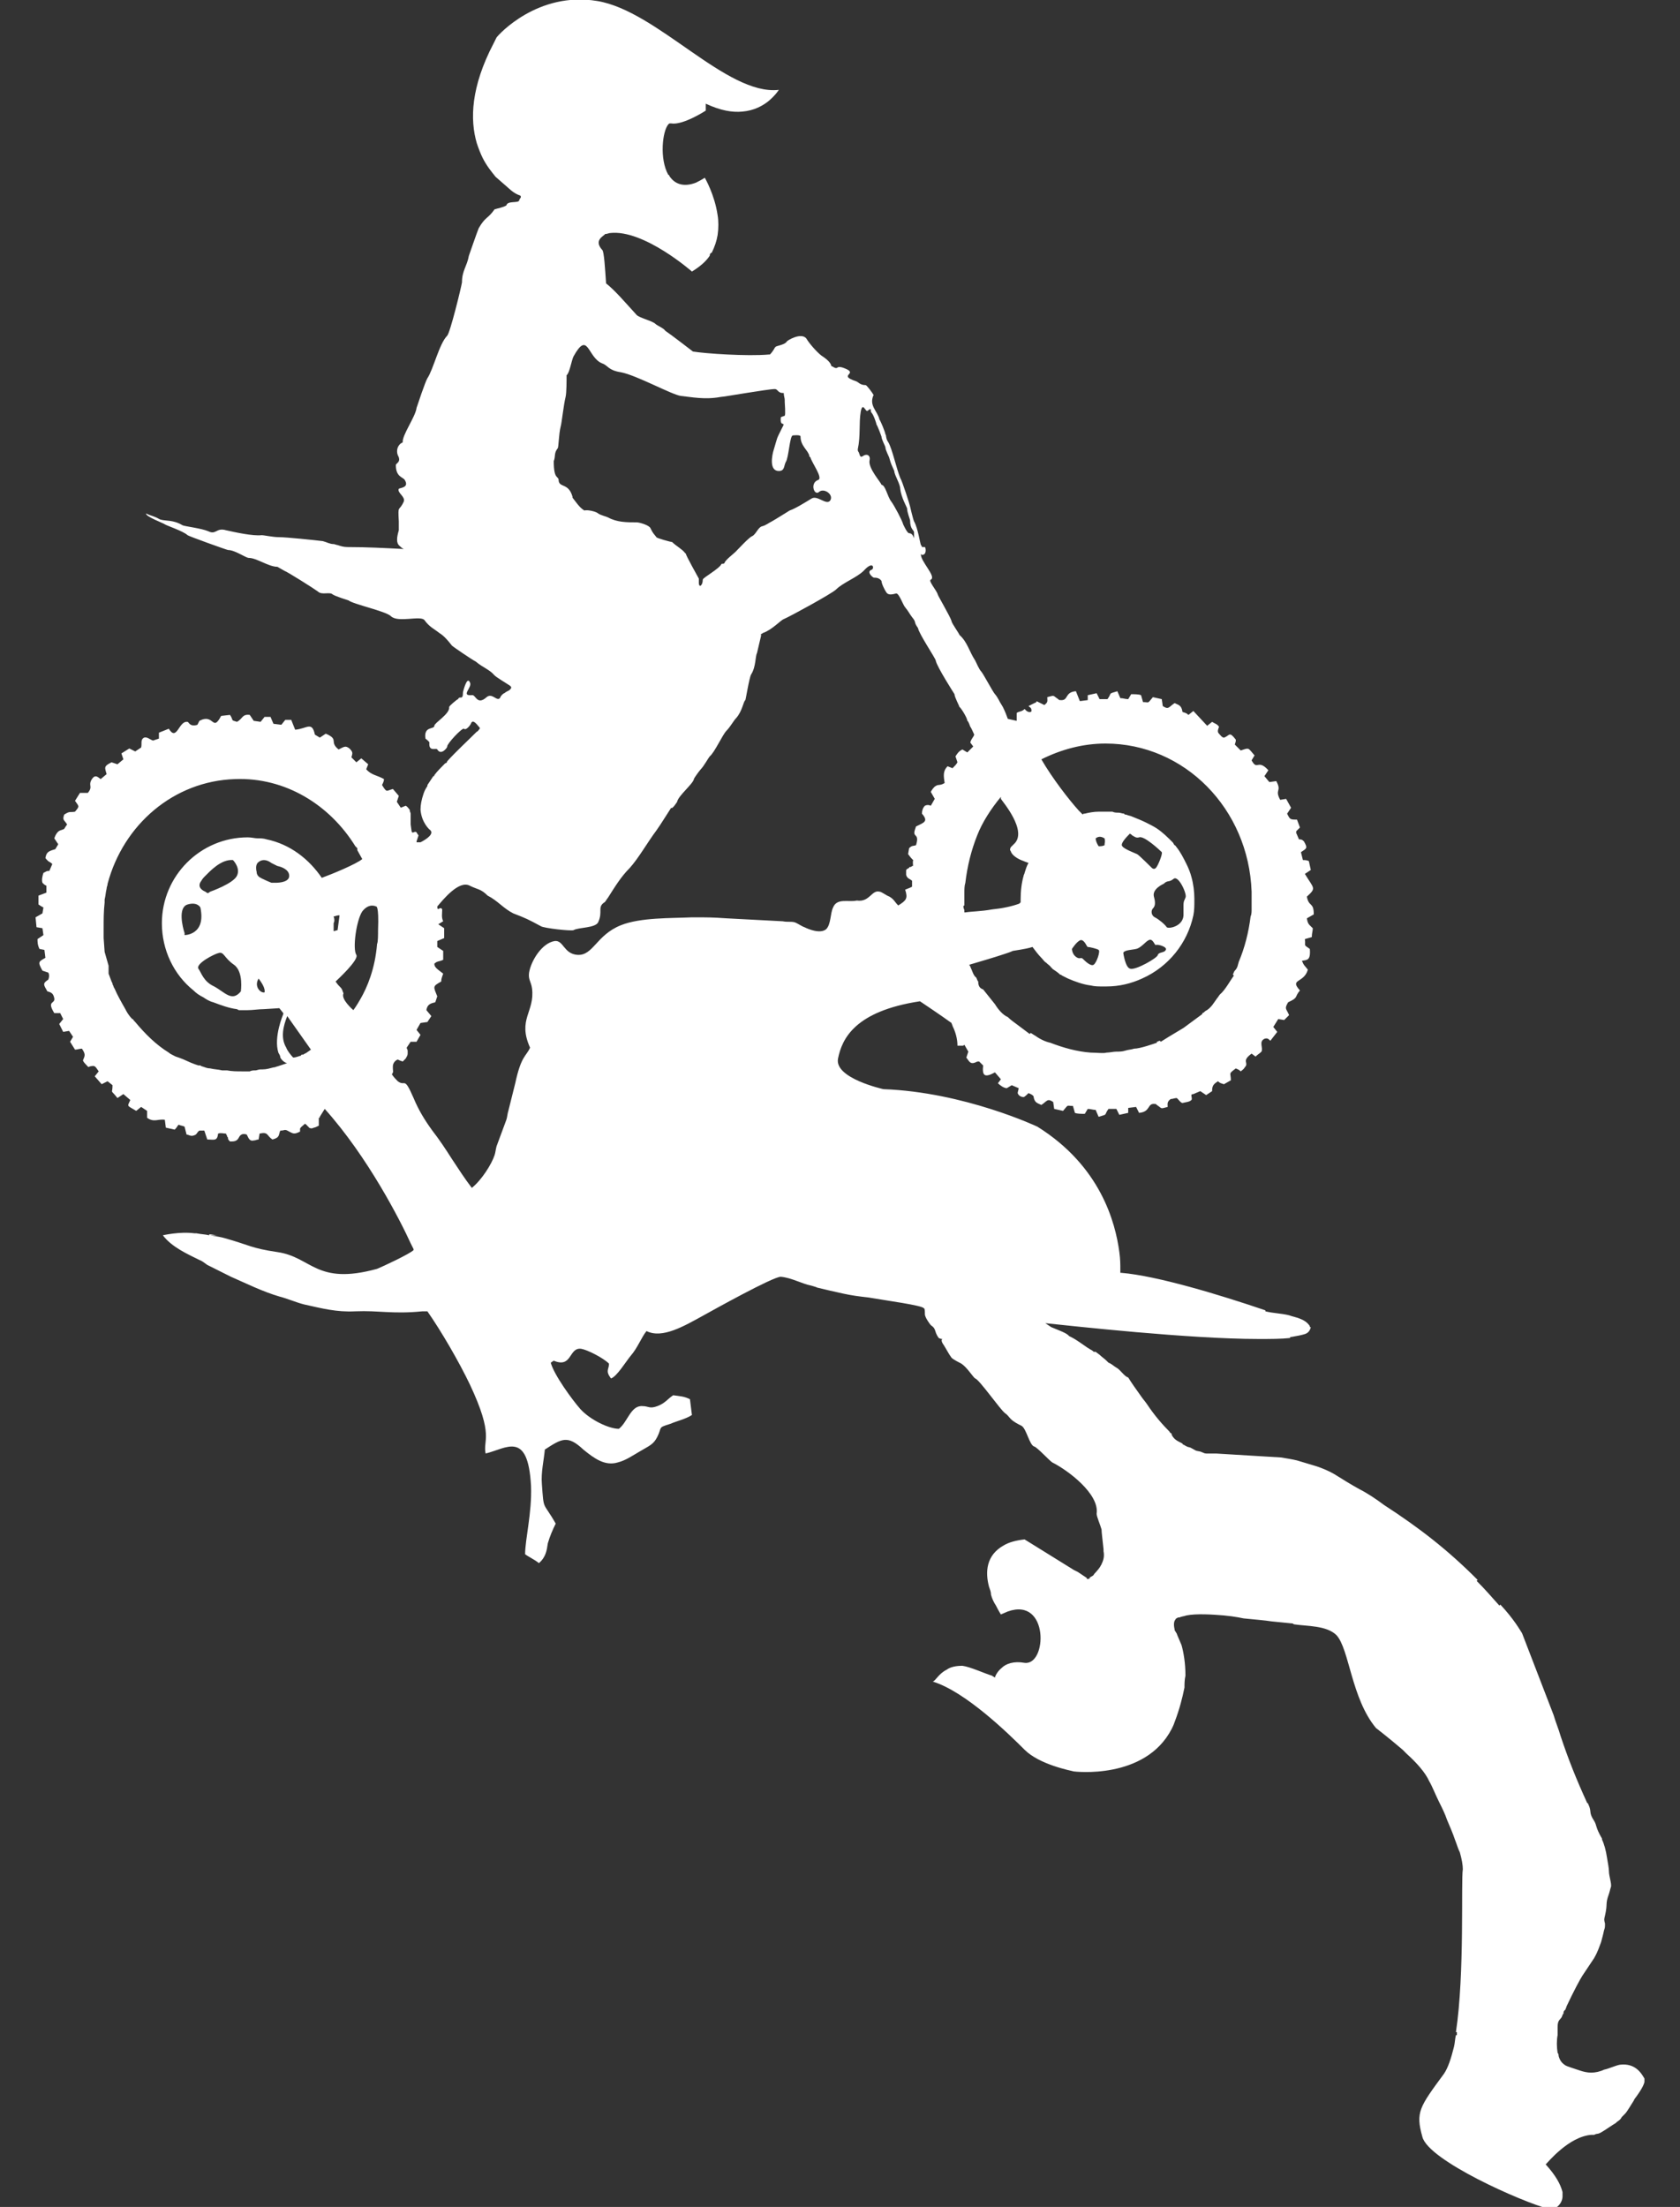 <?xml version="1.0" encoding="utf-8"?>
<!-- Generator: Adobe Illustrator 25.2.1, SVG Export Plug-In . SVG Version: 6.00 Build 0)  -->
<svg version="1.1" id="Vrstva_1" xmlns="http://www.w3.org/2000/svg" xmlns:xlink="http://www.w3.org/1999/xlink" x="0px" y="0px"
	 viewBox="0 0 170.2 223.5" style="enable-background:new 0 0 170.2 223.5;" xml:space="preserve">
<rect x="0" y="0" width="170.2" height="223.5" fill="#333333" stroke="none"/>
<style type="text/css">
	.st0{fill:#FFFFFF;}
</style>
<path class="st0" d="M166.6,210.8L166.6,210.8c0-0.1,0-0.1,0-0.1c0,0,0-0.1,0-0.1s0,0,0-0.1c0,0,0,0,0,0c-0.3-0.5-0.9-1.6-2.5-1.4h0
	c-0.5,0.1-1.1,0.4-1.6,0.5c0,0,0,0,0,0h0c0,0,0,0,0,0c0,0,0,0,0,0c0,0,0,0,0,0c-0.4,0.2-0.9,0.3-1.3,0.3c-0.4,0-0.8-0.1-1.1-0.2
	c0,0,0,0,0,0h0c-0.3-0.1-0.6-0.2-0.9-0.3c0,0,0,0,0,0c-0.3-0.1-0.6-0.2-0.7-0.3c-0.3-0.2-0.5-0.5-0.6-0.9v0c0-0.1,0-0.2-0.1-0.3
	c-0.1-0.6-0.1-1.3,0-1.8c0-0.2,0-0.4,0-0.5c0-0.1,0-0.2,0-0.3c0-0.7,0.2-0.7,0.4-1v0c0,0,0,0,0,0c0.1-0.2,0.1-0.3,0.2-0.4h0
	c0,0,0,0,0,0c0-0.2,0-0.2,0.2-0.4c0-0.1,0.1-0.2,0.1-0.3c0.7-1.5,1.4-2.8,1.6-3.1c0,0,0,0,0,0c0,0,0,0,0,0c0,0,0,0,0,0s0,0,0,0
	c0,0,0,0,0,0c0,0,0,0,0,0l0.8-1.2c0,0,0,0,0,0c0,0,0,0,0,0l0.4-0.6c0.4-0.7,0.5-1.1,0.7-1.6c0,0,0,0,0,0c0.1-0.4,0.2-0.7,0.3-1.2
	c0.1-0.3,0.1-0.3,0.1-0.7c-0.1-0.4-0.1-0.4,0-0.8c0.3-1.3,0-1.1,0.4-2.2c0.1-0.3,0.1-0.4,0.2-0.7c0.1-0.3-0.2-1.1-0.2-1.6
	c0-0.3-0.1-0.8-0.2-1.4c0,0,0,0,0,0s0,0,0,0c-0.1-0.7-0.3-1.4-0.5-1.8h0c0,0,0,0,0,0c0,0,0,0,0-0.1c-0.7-1.2-0.5-1.3-0.8-1.8
	c-0.6-0.9-0.2-0.9-0.6-1.7c0,0,0,0,0,0c0,0,0-0.1-0.1-0.1c-1.1-2.4-1.9-4.4-2.7-6.8c-0.2-0.7-0.5-1.4-0.7-2.1v0l-3.2-8.3
	c0,0,0,0,0,0c0,0,0,0,0,0c-0.2-0.3-0.8-1.4-2.2-2.9c0,0,0,0,0,0l-0.1,0.1c-0.8-0.9-1.5-1.7-2.3-2.5l0.1-0.1c0,0-0.1-0.1-0.1-0.1
	c-2.9-2.9-5.7-5.1-9.4-7.5c-0.8-0.6-1.7-1.2-2.5-1.6c-0.9-0.5-1.7-1-2.5-1.5c-0.5-0.3-1.2-0.6-1.8-0.8l-2-0.6c0,0,0,0,0,0
	c-0.4-0.1-1-0.2-1.6-0.3h0l-6.6-0.4h0l-0.6,0c-0.1,0-0.2,0-0.2,0h0c0,0,0,0-0.1,0c-0.1,0-0.1,0-0.1,0c-0.2,0-0.3-0.1-0.6-0.2
	c-0.6-0.1-0.4-0.1-1-0.4c-0.3-0.1-0.2,0-0.7-0.3c0,0-0.1,0-0.1-0.1c0,0,0,0,0,0c-0.3-0.2-0.8-0.3-1.1-0.9c0,0,0,0,0-0.1
	c-0.1-0.1-0.2-0.1-0.2-0.2c-0.7-0.7-1.5-1.6-2.3-2.8c0,0,0,0,0,0l0,0c-0.2-0.3-0.4-0.5-0.6-0.8l0,0c-0.5-0.7-1-1.4-1.3-1.9
	c-0.4-0.1-0.8-0.8-1.2-1c-0.2-0.1-0.5-0.4-0.8-0.5l0,0l-0.2-0.2c-0.2-0.2-0.5-0.4-0.7-0.6l-0.4-0.3h0l-0.1,0c0,0,0,0-0.1,0l0,0
	l-0.1-0.1l0,0l-0.5-0.3c-0.6-0.4-1.1-0.8-1.7-1.1l-0.2-0.1c-0.2-0.3-1.1-0.6-1.8-0.9l-0.6-0.4c2.9,0.3,14.6,1.6,21.6,1.6
	c1.2,0,2.3,0,3.2-0.1l0-0.1c0,0,0,0,0.1,0c0.6-0.1,1.1-0.2,1.4-0.3c0,0,0,0,0,0c0.3-0.1,0.5-0.3,0.6-0.7c0,0,0,0,0,0c0,0,0,0-0.1,0
	l0-0.1c-0.5-0.8-1.6-0.9-2.1-1.1c-0.8-0.2-1.6-0.2-2.4-0.4l0-0.1c-4.7-1.6-11-3.5-14.6-3.8c0,0-0.1,0-0.1,0l0,0v0c0-0.2,0-0.3,0-0.4
	c0-0.4,0-1-0.1-1.7c-0.4-3-1.9-8.7-8.3-12.7c0,0-7.4-3.5-15.6-3.8c0,0-5-1.1-4.6-3.1c0.4-2,1.7-4.8,8.3-5.8c0,0,2.1,1.4,3.2,2.2
	c0,0.1,0.1,0.2,0.1,0.3c0.3,0.6,0.5,1.3,0.5,2c0,0,0,0,0,0c0,0,0,0,0,0c0,0,0,0,0,0c0,0,0,0,0,0c0,0,0.1,0,0.1,0c0,0,0,0,0.1,0
	c0.1,0,0.1,0,0.2,0c0,0,0,0,0.1,0v0c0.1,0,0.1,0,0.2-0.1l0.4,0.7l-0.2,0.6c0.3,0.4,0.4,0.7,0.9,0.5c0.2-0.1,0.2-0.1,0.4-0.1l0.4,0.4
	c-0.1,1,0.1,1.3,1.2,0.7l0.6,0.7l-0.3,0.4c0.2,0.2,0.6,0.5,0.9,0.5l0.5-0.3l0.7,0.3c0,0.1-0.1,0.4-0.1,0.5c0.1,0.3,0.4,0.4,0.6,0.4
	c0.1,0,0.4-0.3,0.5-0.4c0.2,0.1,0.3,0.1,0.5,0.3c0.1,0.7,0.4,0.7,0.8,0.9c0.6-0.4,0.6-0.7,1.2-0.3l0.1,0.7l0.9,0.2
	c0.6-0.7,0.3-0.5,1-0.5l0.2,0.7c0.2,0.1,0.7,0.1,1,0.1l0.3-0.5c0.3,0,0.5,0.1,0.8,0.1l0.3,0.7c1-0.3,0.5-0.1,1-0.8l0.8,0l0.3,0.6
	l0.9-0.2l0-0.5l0.8-0.1l0.3,0.6c1.2-0.1,0.8-1,1.6-0.9c0.1,0,0.1,0,0.2,0.1c0.6,0.4,0.3,0.4,1.1,0.2c0-0.3-0.1-0.5,0.3-0.8h0
	c0.2,0,0.4-0.1,0.6-0.1c0.1,0,0.4,0.5,0.6,0.5c0.4-0.1,0.7-0.1,0.9-0.3c0.1-0.1,0-0.3,0-0.5c0-0.1,0.2-0.1,0.2-0.1l0.7-0.3l0.6,0.4
	l0.6-0.4c0-0.5,0.1-0.7,0.6-1c0.2,0.2,0.3,0.2,0.6,0.3l0.7-0.4c0-0.8-0.3-0.6,0.5-1.2c0.2,0.1,0.3,0.1,0.5,0.3
	c0.1-0.1,0.3-0.2,0.4-0.4c0.5-0.5-0.4-0.6,0.7-1.4l0.4,0.3c0.2-0.2,0.4-0.3,0.6-0.5c0.2-0.4-0.3-1,0.3-1.3c0.3-0.1,0.4,0,0.6,0.2
	l0.7-0.9l-0.4-0.5l0.5-0.8l0.6,0.1l0.5-0.5c-0.3-0.7-0.5-0.6-0.1-1.3c1.1-0.5,0.6-0.5,1.2-1.2c-1.1-1.2,0.4-0.7,0.8-2.1
	c-0.3-0.4-0.4-0.4-0.6-0.9c0.5-0.1,0.9,0,0.8-1.2c-0.7-0.5-0.4-0.2-0.5-1l0.7-0.2c0-0.4,0.1-0.6,0.1-0.9c-0.4-0.4-0.5-0.4-0.6-1
	l0.7-0.4c0-1.3-0.5-0.7-0.7-1.8c1-0.9,0.7-0.8-0.2-2.3l0.6-0.4l-0.2-0.9c-0.2-0.1-0.4-0.1-0.6-0.1l-0.2-0.8c0.6-0.4,0.7-0.4,0.3-1.1
	c-0.2-0.2-0.3-0.2-0.5-0.2l-0.3-0.7c0,0,0.1-0.1,0-0.1l0.4-0.4l-0.3-0.8c-0.7,0-0.7,0-1-0.6l0.4-0.6l-0.5-0.9l-0.6,0.1
	c-0.6-1.1,0.2-0.8-0.4-1.9l-0.7,0.1l-0.5-0.6l0.4-0.6c-1.1-1.2-1.1,0.1-1.7-1l0.3-0.5c-0.7-0.8-0.5-0.8-1.4-0.5l-0.6-0.6
	c0.1-0.3,0.1-0.3,0.1-0.5c-0.7-0.9-0.6-0.4-1.2-0.2c-0.2,0-0.4-0.3-0.5-0.4c-0.2-0.2-0.1-0.4,0-0.7c-0.2-0.3-0.4-0.3-0.7-0.5
	l-0.5,0.4l-1.4-1.5l-0.5,0.4c-0.2-0.2-0.3-0.2-0.6-0.3c-0.1-0.7-0.4-0.7-0.8-0.9c-0.6,0.4-0.6,0.7-1.2,0.3l-0.1-0.7l-0.9-0.2
	c-0.6,0.7-0.3,0.5-1,0.5l-0.2-0.7c-0.2-0.1-0.7-0.1-1-0.1l-0.3,0.5c-0.3,0-0.5-0.1-0.8-0.1l-0.3-0.7c-1,0.3-0.5,0.1-1,0.8l-0.8,0
	l-0.3-0.6l-0.9,0.2l0,0.5l-0.8,0.1L109,70c-1.2,0.1-0.7,1-1.6,0.9c-0.1,0-0.1,0-0.2-0.1c-0.6-0.4-0.3-0.4-1.1-0.2
	c0,0.4,0.1,0.5-0.3,0.8l-0.8-0.4c0,0,0,0,0,0c0,0,0.1,0.1-0.2,0.2c-0.4,0.2-0.6,0.3-0.6,0.3c0,0,0.1,0.1,0.1,0.1
	c0.2,0.1,0.2,0.3,0.2,0.4v0c0,0.1-0.2,0.2-0.5,0l-0.2-0.2c-0.3,0.3-0.5,0.2-0.8,0.4l0,0.8l-0.9-0.2c-0.1-0.3-0.3-0.8-0.5-1.2
	l-0.3-0.5c-0.2-0.4-0.4-0.7-0.5-0.8c-0.2-0.2-1.2-2.1-1.4-2.3c-0.2-0.2-0.5-0.9-0.6-1.1c-0.6-0.9-0.8-1.9-1.6-2.6
	c0-0.1-0.8-1.2-0.8-1.4c-0.1-0.4-1.4-2.6-1.4-2.7c-0.1-0.4-1-1.4-0.7-1.5c0.6-0.3-1.1-1.9-1-2.6c0,0,0.1,0.1,0.1,0.1
	c0.5,0,0.4-0.7,0.3-0.8c-0.2,0-0.3,0-0.3,0c0,0,0-0.1-0.1-0.2c-0.1-0.2-0.3-1.7-0.7-2.4c-0.1-0.2-0.4-1.5-0.4-1.5
	c0-0.1-0.8-2.6-1-2.9c-0.4-1-0.8-2.9-1.2-3.6c-0.3-0.4-0.2-0.8-0.3-0.8c0-0.2-0.5-1.4-0.6-1.5c-0.2-0.9-1.1-1.4-0.6-2.5
	c-0.1-0.2-0.7-1-0.8-1c-0.6,0-0.7-0.3-1-0.4c-1.8-0.6,0.1-0.7-0.9-1.2c-1.3-0.6-0.7,0.2-1.5-0.3c0,0-0.1,0-0.1-0.1
	c-0.1-0.4-0.7-0.8-1-1c-0.5-0.4-1.2-1.2-1.5-1.7c-0.5-0.7-2,0.2-2,0.3c-0.2,0.3-0.9,0.4-1.1,0.5c0,0-0.1,0.1-0.1,0.1
	c-0.1,0.2-0.3,0.5-0.5,0.7c0,0-0.1,0-0.1,0c-2.2,0.2-6.5-0.1-7.7-0.3c0,0-2.2-1.7-2.8-2.1c-0.2-0.3-0.8-0.5-1-0.7
	c-0.3-0.3-1.6-0.6-1.9-0.9c-1.1-1.2-2.2-2.5-3.1-3.2c-0.1-1.4-0.2-3.3-0.4-3.4c-0.9-1,0.2-1.4,0.3-1.6c0.2,0,0.4-0.1,0.5-0.1
	c3.4-0.4,8.3,3.9,8.3,3.9c0.8-0.5,1.4-1,1.8-1.6c0-0.2,0.1-0.3,0.2-0.3c0.3-0.6,0.5-1.2,0.6-1.8v0c0.1-0.7,0.1-1.4,0-2
	c-0.3-2.1-1.3-3.8-1.3-3.8c-0.3,0.2-0.7,0.4-0.9,0.5c-1.3,0.5-2.2,0.1-2.7-0.7c0,0,0,0,0,0c0,0,0-0.1-0.1-0.1c0,0,0,0,0,0
	c-0.9-1.6-0.6-4.4,0-5.1c0.1-0.1,0.1-0.1,0.2-0.1c0,0,0.1,0,0.1,0c1.2,0.2,3.5-1.3,3.5-1.3l0-0.4v0l0-0.3c1.5,0.7,2.7,0.9,3.7,0.8
	c1.2-0.1,2.1-0.6,2.7-1.1c0.7-0.6,1-1.1,1-1.1c-5.3,0.6-12.3-8-18.4-9c0,0,0,0,0,0c-6-1-10,3.4-10.2,3.7c0,0,0,0,0,0
	c-0.1,0.2-0.2,0.4-0.3,0.6c-2.3,4.4-2.4,7.7-1.7,10.1c0.2,0.6,0.4,1.1,0.6,1.5c0.4,0.8,0.9,1.4,1.3,1.9l1.6,1.4
	c0.5,0.4,0.9,0.5,0.9,0.5c0.2,0.2-0.1,0.3-0.1,0.5c-0.1,0.3-1.2,0-1.3,0.5c-0.3,0.2-0.9,0.3-1.2,0.4c-0.7,1-0.9,0.7-1.6,1.9
	c-0.1,0.2-1,2.8-1,2.8c-0.2,1.1-0.7,1.5-0.7,2.7c-0.1,0.6-1.2,5.1-1.5,5.4c-0.8,0.8-1.4,3.4-2,4.3c-0.2,0.3-1,2.7-1.1,3
	c-0.1,0.9-1.5,2.8-1.4,3.5c-0.5,0.2-0.7,0.8-0.5,1.3c0.4,0.7-0.2,0.8-0.2,1c0,1.2,0.7,1.2,0.9,1.5c0.5,0.8-0.5,0.8-0.6,0.9
	c-0.2,0.4,0.7,0.8,0.5,1.3c-0.5,1.1-0.6,0.2-0.5,2c0,0.1,0,0.8,0,0.9c-0.2,0.7-0.3,1.3,0.1,1.6c0.1,0.1,0.2,0.2,0.4,0.3
	c-1.9-0.1-3.8-0.2-5.7-0.2c-0.4,0-0.7-0.1-1-0.2c-0.1,0-0.3-0.1-0.4-0.1c-0.4,0-0.7-0.2-1.1-0.3h0c-0.8-0.1-3.7-0.4-4.4-0.4
	c-0.7,0-1.5-0.2-1.8-0.2c-0.9,0.1-2.7-0.3-3.6-0.5c-1-0.3-1,0.5-1.8,0.1c-0.7-0.3-2.4-0.5-2.6-0.6c-1-0.6-1.7-0.4-2.3-0.6
	c-0.7-0.4-0.8-0.3-1.4-0.6c-0.1,0.3,1.8,1,1.9,1.1c0.1,0.1,1.9,0.7,2.3,1.1c0.1,0.1,4,1.5,4.1,1.5c0.7,0,1.8,0.8,2.1,0.8
	c0.8,0,2,0.9,2.9,0.9c0,0,0.7,0.4,0.7,0.4c0.3,0.1,3,1.8,3.4,2.1c0.4,0.4,1.2,0,1.5,0.3c0.3,0.2,1.6,0.6,1.6,0.6
	c0.5,0.4,3.8,1.1,4.3,1.6c0.7,0.7,3-0.1,3.4,0.4c0.5,0.7,1,0.9,1.5,1.3c0.5,0.3,0.9,0.8,1.3,1.3c0.1,0.1,2,1.4,2.4,1.6
	c0.7,0.6,1.4,0.8,1.9,1.4c0.2,0.2,1.2,0.8,1.5,1c0.3,0.2,0.2,0.3,0,0.5c-0.2,0.1-0.4,0.2-0.5,0.3c-0.1,0-0.4,0.3-0.4,0.4
	c-0.3,0.6-0.8-0.5-1.4,0c-1,0.9-1.1-0.3-1.5-0.2c-1.2,0.1,0.1-0.8-0.2-1.3c-0.3-0.7-0.7,1-0.7,1c0,0.9-0.3,0.3-0.5,0.7
	c-0.2,0.1-0.9,0.7-0.9,0.8c0.1,0.7-1.5,1.6-1.5,1.9c0,0.4-1.1,0-0.9,1.3c0,0,0.4,0.3,0.4,0.4c-0.1,1,0.7,0.5,0.8,0.7
	c0.4,0.7,1.1-0.3,1-0.3c0-0.3,1.5-1.9,1.7-1.8c0.2,0.2,0.6-0.3,0.7-0.5c0.2-0.6,0.7,0.2,0.9,0.4c0,0,0,0.1,0,0.1
	c-0.1,0.1-0.2,0.3-0.3,0.3c-1,1-2.1,2-3,3c0,0.1-0.1,0.2-0.2,0.2c-0.4,0.4-0.8,0.8-1.1,1.2c0,0.1,0,0.1-0.1,0.1
	c-0.2,0.3-0.4,0.6-0.6,0.9c0,0,0,0,0,0.1c-0.2,0.3-0.3,0.5-0.4,0.8c-0.2,0.6-0.3,1.1-0.3,1.6c0.1,1.3,0.9,2,0.9,2
	c0.6,0.4-0.3,1-0.9,1.3c0,0,0,0,0,0c0,0-0.1,0-0.1,0c0,0-0.1,0-0.1,0c0,0-0.1,0-0.1,0c0,0,0,0,0,0c0,0,0,0-0.1,0c0,0,0,0,0,0
	c0,0,0,0,0-0.1l0.2-0.6c-0.1-0.1-0.2-0.3-0.2-0.3c-0.2-0.2-0.4,0.2-0.5-0.1l-0.1-0.7v-0.8c0-0.1,0-0.2,0-0.3c0-0.1-0.1-0.2-0.1-0.4
	c-0.1-0.1-0.2-0.3-0.4-0.4l-0.5,0.2l-0.4-0.6l0.2-0.6l-0.6-0.7c-0.7,0.2-0.6,0.4-1.1-0.4c0.1-0.2,0.2-0.4,0.2-0.6
	c-0.7-0.4-1.3-0.4-1.8-1l0.2-0.5l-0.7-0.6l-0.5,0.4l-0.5-0.5c0.1-0.4,0.2-0.5-0.2-0.9c-0.4-0.3-0.5-0.2-1.1,0.1
	c-1-0.8,0.1-1-1.3-1.6l-0.6,0.4l-0.5-0.3c-0.3-1.4-0.8-0.6-2-0.5l-0.4-1l-0.6,0l-0.4,0.5l-0.8-0.1l-0.3-0.7l-0.6,0l-0.4,0.5
	l-0.7-0.1l-0.4-0.6c-0.8-0.1-0.7,0.4-1.3,0.7c-0.7-0.2-0.3-0.1-0.7-0.7l-0.9,0.1c-0.9,1.7-0.7-0.3-2.2,0.5L20,73.4
	c-0.3,0.1-0.6,0.1-0.8-0.1c-0.2-0.2-0.1-0.2-0.3-0.2c-0.8,0-1,2-1.8,0.7l-1,0.4l0,0.6L15.5,75c-0.3-0.1-0.6-0.4-0.9-0.3
	c-0.4,0.2-0.2,0.6-0.3,1l-0.6,0.4l-0.6-0.3l-0.8,0.5l0.2,0.6l-0.6,0.5l-0.6-0.2c-0.8,0.4-0.7,0.5-0.5,1.2l-0.6,0.5
	c-0.3-0.2-0.6-0.6-1,0.2c-0.2,0.5,0.2,0.6-0.3,1.2c-0.3,0-0.5,0-0.8,0l-0.5,0.8c0.4,0.6,0.5,0.5,0,1.1c-0.5,0.1-0.5-0.1-1.1,0.3
	c-0.2,0.6,0,0.5,0.3,1c-0.4,0.5-0.1,0.4-0.7,0.6c-0.3,0.1-0.5,0.5-0.6,0.8l0.4,0.6l-0.3,0.5c-0.7,0.2-0.9,0.3-1,0.9
	C5,87.4,5,87.2,5.3,87.5L5,88.2c-0.3,0-0.2,0-0.6,0.2c-0.1,0.3-0.2,0.7-0.1,1c0.2,0.2,0.2,0.2,0.4,0.3c0,0.3,0,0.4,0,0.7l-0.8,0.3
	l0,0.9c0.3,0.2,0.3,0.2,0.5,0.3l-0.1,0.6l-0.7,0.4l0.1,1L4.3,94l0.1,0.7l-0.6,0.4c0,0.3,0,0.6,0.2,1l0.5,0.1L4.6,97
	c-0.7,0.4-0.8,0.4-0.3,1.3l0.6,0.2C5,98.7,5,98.9,4.9,99.2c-0.6,0.4-0.5,0.5-0.1,1.2c0.4,0.1,0.6,0.2,0.7,0.7c0.1,0.6-0.8,0.2,0,1.5
	l0.6,0l0.3,0.6L6,103.7l0.4,0.8l0.6-0.1l0.4,0.6l-0.3,0.5l0.5,0.8c0.2,0,0.5-0.1,0.7-0.1c0.4,0.6,0.3,0.7,0.1,1.2
	c0.1,0.2,0.2,0.3,0.3,0.4c0.3,0.3,0.2,0.3,0.4,0.2c0.5-0.1,0.5-0.1,0.9,0.5l-0.4,0.5l0.7,0.8l0.6-0.3l0.5,0.4c0,1-0.3,0.3,0.5,1.3
	l0.6-0.4l0.7,0.6c-0.3,0.7-0.4,0.5,0.6,1.1l0.5-0.4l0.6,0.4l0,0.7c0.7,0.5,1.1,0.1,1.8,0.2l0.1,0.8l0.9,0.2c0.3-0.3,0.2-0.3,0.4-0.5
	c0.2,0.1,0.4,0.1,0.6,0.2l0.2,0.8c0.2,0,0.4,0.2,0.7,0.1c0.4-0.1,0.3-0.3,0.6-0.5l0.5,0l0.3,0.9c0.7,0,1,0.2,1.1-0.6
	c0.3-0.1,0.5,0,0.8,0c0,0.1,0.1,0.2,0.1,0.2c0,0.1,0,0.1,0.1,0.2c0,0,0,0,0,0.1c0,0.1,0.1,0.2,0.2,0.3c0.4,0,0.7,0,0.9-0.4
	c0.2-0.4,0.5-0.4,0.8-0.3c0.2,0.4,0.3,0.7,0.7,0.6c0.2,0,0.3-0.1,0.5-0.1l0.1-0.6h0c0.9-0.2,0.7,0.2,1.3,0.6
	c0.8-0.2,0.6-0.5,0.8-0.9c0.5,0,0.4-0.2,0.9,0.1c0.4,0.2,0.5,0.3,1.1,0c0-0.1,0-0.1,0-0.2c0,0,0-0.1,0-0.1c0.1-0.2,0.3-0.3,0.5-0.5
	c0.1,0.1,0.2,0.1,0.2,0.2c0,0,0.1,0,0.1,0.1c0,0,0.1,0,0.1,0.1c0,0,0,0,0,0c0.2,0.1,0.3,0.1,0.5,0c0.1,0,0.3-0.1,0.5-0.2l0-0.6
	l0-0.2c0.1,0,0.1,0,0.1-0.1l0.5-0.8c4.4,4.9,7.7,11.4,8.7,13.6c0,0,0,0,0,0c0.1,0.2,0.2,0.4,0.3,0.6c0,0,0,0,0,0.1c0,0,0,0,0,0
	c-0.4,0.4-3.2,1.7-3.7,1.9c-6.2,1.7-6.6-1.2-10.1-1.7c-2.7-0.4-2.8-0.7-5.3-1.4c-0.3-0.1-0.9-0.2-1.5-0.3h0.8
	c-0.3,0-0.6-0.1-0.9-0.1v0.1c-0.4-0.1-0.8-0.1-1.3-0.2c-0.1,0-0.2,0-0.2,0c-1.5-0.2-3.2,0.2-3.2,0.2c0.9,1.2,2.5,1.9,3.7,2.5
	c0.3,0.1,0.5,0.3,0.8,0.5l2.4,1.2c1.6,0.7,3.2,1.5,4.9,2c0.8,0.2,1.7,0.6,2.5,0.8c1.8,0.4,3.3,0.8,5.2,0.7c2.4-0.1,3.8,0.3,6.8,0
	c0.1,0,0.1,0,0.2,0l0.3,0c1.4,2,3.2,5.1,4.3,7.4c2.5,5.3,1.3,5.6,1.6,7c2.1-0.5,4.3-2.4,4.6,3.3c0.1,2.7-0.6,5.4-0.6,6.9
	c0.4,0.3,0.9,0.5,1.4,0.9c0.7-0.6,0.8-1.3,0.9-2c0.2-0.7,0.5-1.4,0.8-2c-1.3-2.3-1.2-1.2-1.4-4c-0.1-1.2,0.2-2.4,0.3-3.5
	c1.7-1.1,2.3-1.5,3.9,0c1.1,0.9,2.2,1.7,3.5,1.3c0.8-0.2,1.5-0.7,2.2-1.1c1-0.6,1.4-0.7,1.8-1.5c0.5-1,0-0.9,1.3-1.3
	c0.7-0.3,1.6-0.5,2.2-0.9l-0.2-1.6c-0.6-0.3-1-0.3-1.7-0.4c-0.6,0.4-0.8,0.8-1.6,1.1c-0.8,0.3-0.9,0-1.5,0c-1.2-0.1-1.5,1.6-2.4,2.3
	c-1,0-2.9-0.9-3.9-2c-0.8-0.9-2.7-3.5-3-4.7l0.3-0.2c1.9,0.8,1.5-1.4,2.8-1.2c0.6,0.1,2.2,0.9,2.8,1.5c0,0.6-0.4,0.7,0.2,1.5
	c0.6-0.2,1.5-1.7,2-2.3c0.7-0.8,1.1-1.9,1.6-2.5c1.6,0.8,3.8-0.5,5.8-1.6c0.9-0.5,7-3.9,7.8-3.9c1.1,0.1,2.1,0.7,3.1,0.9
	c0.3,0.1,0.4,0.1,0.6,0.2c0.8,0.2,1.7,0.4,2.6,0.6c0.9,0.2,1.7,0.3,2.6,0.4c1.7,0.3,5.5,0.8,5.6,1.1c0.1,0,0.1,0.3,0.1,0.6
	c0,0.3,0.5,1,0.6,1.1c0.6,0.4,0.3,0.6,0.8,1.3c0.2,0.1,0.3,0.1,0.4,0.1c-0.1,0-0.2,0.2,0.1,0.6c0.2,0.3,0.5,0.9,0.8,1.3
	c0.2,0.2,0.8,0.5,1,0.6c0.6,0.4,1.2,1.4,1.4,1.5c0.4,0.1,2.5,3.1,3,3.5c0.3,0.2,0.4,0.4,0.6,0.6c0.3,0.3,0.7,0.5,1.1,0.7
	c0.5,0.3,0.8,2,1.3,2.1c0.3,0.1,1.5,1.4,1.8,1.6c1.6,0.8,4.8,3.2,4.5,5.2c0,0.3,0.4,1.2,0.5,1.6c0,0.3,0.1,1,0.2,2
	c0,0.1,0,0.1,0,0.2c0,0,0,0,0,0c0.1,0.5,0,0.9-0.2,1.3c0,0.1-0.1,0.1-0.1,0.2c-0.3,0.5-0.7,0.8-0.7,0.9c0,0,0,0,0,0
	c-0.2,0.2-0.4,0.2-0.4,0.3c0,0.1-0.1,0.1-0.2,0.1c0,0-0.1,0-0.1,0l0-0.1l-0.9-0.6v0l-0.4-0.2h0l-5-3.1c0,0,0,0,0,0c0,0,0,0,0,0
	c-0.9,0.1-1.6,0.3-2.1,0.6v0c-1.8,1-1.9,2.7-1.5,4.2c0,0,0,0,0,0c0.1,0.3,0.2,0.5,0.2,0.8c0.1,0.4,0.3,0.8,0.5,1.1c0,0,0,0,0,0
	c0.3,0.6,0.5,0.9,0.5,0.9c0.2-0.1,0.5-0.2,0.7-0.3h0c4.2-1.5,4,5.5,1.7,5.2c-1.1-0.2-1.9,0.1-2.3,0.5c-0.5,0.4-0.7,0.9-0.7,1
	c0,0,0,0,0,0c-0.1-0.1-0.2-0.1-0.3-0.2c0,0,0,0,0,0c-0.7-0.2-2.2-0.9-3-1c0,0,0,0,0,0c-0.6,0-1.2,0.1-1.6,0.4
	c-0.8,0.4-1.1,1.1-1.4,1.2c0,0,0,0,0,0c3.3,1,7.7,5.3,9.3,6.9c1.5,1.5,4.6,2.1,5,2.2c0,0,0,0,0,0s7.2,0.9,9.9-4.3c0,0,0,0,0,0
	c0.1-0.2,0.2-0.4,0.3-0.7c0.5-1.3,0.8-2.5,1-3.5v0c0-0.3,0-0.8,0.1-1.2v0c0-1.3-0.2-2.4-0.4-3.1c-0.2-0.5-0.4-0.9-0.5-1.2v0
	c-0.1-0.1-0.1-0.2-0.2-0.3h0c0,0,0,0,0-0.1c0,0,0,0,0,0c-0.1-0.4-0.1-0.8,0.1-1c0,0,0-0.1,0.1-0.1c0,0,0,0,0,0c0,0,0,0,0,0
	c0.1-0.1,0.2-0.1,0.3-0.1c0,0,0,0,0,0c0.2-0.1,0.4-0.1,0.7-0.2c1-0.2,2.6-0.1,3.8,0c1.1,0.1,2,0.3,2,0.3c0,0,0,0,0,0
	c1,0.1,2.2,0.2,2.8,0.3l2,0.2c0.2,0,0.1,0,0.3,0.1c1.3,0.2,3.3,0.1,4.3,1.1c1.3,1.4,1.5,6.4,4,9.4c0,0,1.3,1,2.7,2.2
	c0.1,0.1,0.3,0.3,0.4,0.4c1,0.9,1.9,1.9,2.3,2.8c0.3,0.5,0.6,1.3,1,2.1c0.3,0.6,0.6,1.2,0.8,1.8c0.3,0.7,0.6,1.4,0.8,2
	c0.2,0.5,0.3,0.9,0.5,1.3c0.2,0.7,0.3,1.3,0.3,1.7c-0.2,1.2,0.2,10.6-0.7,16.5l0.1,0l-0.1,0l0.1,0c0,0,0,0.1,0,0.1
	c0,0.1,0,0.1,0,0.2l-0.1,0c-0.1,0.4-0.1,0.8-0.2,1.2c0,0,0,0,0,0c-0.3,1.2-0.6,2.1-1,2.7c-2.5,3.4-2.9,3.9-2.2,6.4
	c0.6,2.4,10.1,6.6,12.8,7.3c0,0,0,0,0.1,0l0,0l0.2,0.1l0,0c0,0,1-0.3,1.1-1.3l0-0.1l0,0l0,0l0-0.2l0-0.2c0,0,0,0,0,0
	c-0.2-0.8-0.7-1.7-1.7-2.8c0,0-0.1,0-0.1,0.1c0,0,0,0,0,0c0.3-0.3,2.4-2.9,4.7-3.1c0.1,0,0.2,0,0.3,0h0c0.4-0.2,0.3,0,0.8-0.3
	c0.5-0.3,0.9-0.6,1.4-0.9c0,0,0.1-0.1,0.1-0.1c0.3-0.2,0.4-0.3,0.5-0.5c0,0,0.1-0.1,0.1-0.1l0,0l0.2-0.2c0.2-0.2,0.3-0.4,0.5-0.7
	l0.5-0.8l-0.1,0.1C166.5,211.4,166.6,210.9,166.6,210.8L166.6,210.8z M30.9,106.7C30.9,106.8,30.9,106.8,30.9,106.7
	c-0.1,0-0.1,0.1-0.2,0.1c0,0,0,0-0.1,0c0,0-0.1,0-0.1,0.1c-0.3,0.1-0.6,0.2-0.8,0.2c-0.2-0.2-0.6-0.7-0.7-1c-0.6-1-0.3-2.2,0.1-3.2
	l2.4,3.4C31.2,106.5,31.1,106.6,30.9,106.7z M26.6,89C26.6,89,26.6,89,26.6,89c-0.1,0-0.1-0.1-0.2-0.1c0,0,0,0,0,0
	c-0.2-0.1-0.4-0.3-0.4-0.6c-0.2-0.8,0.2-1,0.2-1s0.5-0.5,1.3,0.1c0.2,0.1,0.4,0.2,0.6,0.3c0.5,0.1,1.2,0.4,1.2,1
	c0,0.6-0.9,0.7-1.4,0.7l0,0l0,0c-0.2,0-0.4,0-0.4,0S27,89.2,26.6,89z M26.8,100.5c-0.4,0.1-1.1-0.6-0.6-1.4
	C26.5,99.5,26.9,100.1,26.8,100.5z M32.6,88.9L32.6,88.9c-1.3-1.9-3.2-3.4-5.6-3.9c-0.3-0.1-0.6-0.1-0.9-0.1c-0.3,0-0.6-0.1-1-0.1
	c-4.8,0-8.7,3.9-8.7,8.7c0,2.7,1.2,5.2,3.2,6.8c0.3,0.3,0.6,0.5,1,0.7c0.3,0.2,0.6,0.4,1,0.5c0.8,0.3,1.6,0.6,2.4,0.7c0,0,0,0,0,0
	l0,0l0.2,0.1c0.3,0,0.6,0,0.9,0c0.5,0,1.1-0.1,1.6-0.1l0,0l0,0l1.6-0.1l0.4,0.5l0,0.1c0,0-1,2.3-0.5,3.9c0.1,0.2,0.2,0.3,0.2,0.5
	c0,0,0,0,0,0c0.1,0.2,0.3,0.4,0.5,0.5l0.2,0.1c0,0-0.1,0-0.1,0c-0.3,0.1-0.6,0.2-0.9,0.3c-0.1,0-0.2,0.1-0.4,0.1
	c-0.4,0.1-0.7,0.2-1.1,0.2l0,0l-0.2,0c-0.2,0-0.4,0.1-0.5,0.1c-0.2,0-0.4,0-0.6,0.1c-0.1,0-0.3,0-0.4,0c-0.1,0-0.2,0-0.3,0
	c-0.6,0-1.1,0-1.6-0.1c-0.1,0-0.2,0-0.2,0l-0.1,0l-0.2,0c-0.4-0.1-0.8-0.1-1.2-0.2c-0.3,0-0.5-0.1-0.8-0.2c-0.1,0-0.2-0.1-0.2-0.1
	l-0.2,0l-0.3-0.1c-0.6-0.2-1.1-0.5-1.7-0.7l-0.3-0.1l-0.2-0.1c0,0,0,0,0,0c-0.2-0.1-0.4-0.2-0.5-0.3c0,0,0,0,0,0
	c-1.3-0.8-2.4-1.9-3.4-3.1c0,0-0.1-0.1-0.1-0.1c-0.1-0.1-0.1-0.2-0.2-0.2c-0.4-0.4-0.6-0.8-0.7-1c-0.4-0.7-0.8-1.4-1.1-2.1
	c0,0,0,0,0,0c-0.1-0.1-0.1-0.3-0.2-0.4l0-0.1l-0.1-0.2l-0.3-0.8l0,0l0,0l0-0.1L11,97.8c0,0,0,0,0,0l-0.4-1.4L10.5,95
	c0-0.3,0-0.5,0-0.8c0,0,0,0,0-0.1c0,0,0,0,0-0.1c0-0.9,0-1.7,0.1-2.6c0,0,0,0,0,0l0-0.2l0-0.1c0.1-0.4,0.1-0.7,0.2-1.1
	c0-0.2,0.1-0.3,0.1-0.5c1.6-6,6.7-10.4,12.9-10.6c5.1-0.2,9.6,2.6,12.2,6.8l0.2,0.2l0,0.1l0,0.1l0.5,0.9
	C36.1,87.5,33.7,88.5,32.6,88.9z M20.3,91.9c0.6,2.8-1.6,2.8-1.6,2.8c0,0,0,0,0,0c0,0,0-0.1,0-0.2c-0.2-0.6-0.7-2.6,0.3-2.9
	C20,91.3,20.3,91.9,20.3,91.9z M20.4,89.2c0,0,0.1-0.2,0.3-0.4c0,0,0,0,0,0c0.6-0.6,1.7-1.8,2.9-1.7c0,0,0.8,0.8,0.4,1.6
	c-0.4,0.8-2.7,1.6-2.7,1.6c-0.3,0.2-0.2,0.2-0.5,0C20.3,90.1,20,89.7,20.4,89.2z M22.2,96.5c0.5-0.1,0.5,0.5,1.5,1.2
	c1,0.7,0.7,2.7,0.7,2.7c-0.9,1.1-1.6,0.1-2.7-0.5c-1.1-0.5-1.3-1.4-1.6-1.8C19.8,97.6,21.7,96.6,22.2,96.5z M33.8,92.8
	c0.2,0,0.3-0.1,0.5-0.1c0.1,0,0.1,0,0.1,0c0,0,0,0,0,0l-0.2,1.5c-0.1,0-0.3,0.1-0.4,0.1c0-0.3,0-0.5,0-0.8
	C33.9,93.3,33.9,93.1,33.8,92.8z M38.2,95.6c-0.2,2.5-1,4.4-1.7,5.6l0,0c0,0,0,0,0,0c-0.4,0.7-0.7,1.1-0.7,1.1s-1.3-1.1-1-1.7
	c-0.1-0.2-0.1-0.4-0.3-0.6c-0.2-0.2-0.3-0.3-0.5-0.6c0,0,0,0,0,0s0,0,0,0c0.1-0.1,2.4-2.2,2.1-2.7c-0.4-0.6,0-3.5,0.6-4.4
	c0.7-0.9,1.4-0.5,1.4-0.5s0.3-0.2,0.2,2.4v0C38.3,94.7,38.3,95.4,38.2,95.6z M104.6,95.9C104.7,95.9,104.7,95.9,104.6,95.9
	c0.3,0.4,0.6,0.8,0.9,1.1c0.2,0.2,0.3,0.4,0.5,0.5c0,0,0.1,0.1,0.1,0.1c0.1,0.1,0.3,0.2,0.4,0.4c0,0,0.1,0,0.1,0.1
	c0.3,0.2,0.6,0.4,0.8,0.6c0.1,0,0.2,0.1,0.2,0.1c0.2,0.1,0.4,0.2,0.6,0.3c0.7,0.3,1.5,0.6,2.3,0.7c0.4,0.1,0.8,0.1,1.2,0.1
	c0.1,0,0.2,0,0.3,0h0.1c1.3,0,2.5-0.3,3.6-0.8c0,0,0,0,0,0c0,0,0,0,0,0c2.7-1.2,4.6-3.6,5.2-6.4c0,0,0,0,0,0c0.1-0.5,0.1-1,0.1-1.5
	v-0.1c0,0,0-0.1,0-0.1c0-0.7-0.1-1.5-0.3-2.2c-0.1-0.4-0.3-0.9-0.5-1.3c-0.3-0.6-0.6-1.2-1-1.7c-0.1-0.1-0.1-0.2-0.2-0.2
	c-0.1-0.1-0.1-0.2-0.2-0.3c0,0,0,0,0,0l0,0c-0.5-0.5-1-1-1.6-1.4c-0.3-0.2-0.7-0.4-1.1-0.6c-0.4-0.2-0.9-0.4-1.4-0.6
	c-0.2-0.1-0.4-0.1-0.6-0.2c-0.1,0-0.2,0-0.2-0.1c-0.2,0-0.4-0.1-0.6-0.1c-0.2,0-0.4,0-0.6-0.1c-0.2,0-0.5,0-0.7,0
	c-0.1,0-0.2,0-0.4,0c-0.1,0-0.2,0-0.3,0c-0.5,0-1,0.1-1.4,0.2c-0.1,0-0.2,0-0.2,0.1c0,0,0,0,0,0c0,0,0,0,0,0
	c-0.1-0.1-0.2-0.2-0.3-0.3c0,0-0.1-0.1-0.1-0.1c-1-1.1-2.7-3.3-3.8-5.2c2-1,4.2-1.6,6.5-1.6c8,0,14.5,6.6,14.8,15c0,0,0,0,0,0
	c0,0,0,0.1,0,0.1c0,0,0,0,0,0c0,0.2,0,0.3,0,0.5c0,0.2,0,0.4,0,0.6c0,0.2,0,0.5,0,0.6c0,0.2,0,0.5-0.1,0.7c-0.2,1.6-0.6,3.2-1.2,4.6
	c-0.1,0.3-0.1,0.6-0.4,0.9c-0.1,0.1-0.1,0.2-0.2,0.4c0,0,0.1,0.1,0.1,0.1c-0.3,0.4-0.9,1.5-1.4,1.9c-0.1,0.1-0.2,0.3-0.3,0.4
	c0,0,0,0,0,0c-0.3,0.4-0.6,1-1.2,1.3c-0.1,0.1-0.2,0.2-0.3,0.2c0,0,0,0.1,0,0.1l-1.9,1.4c0,0,0,0,0,0c-0.5,0.3-1,0.6-1.5,0.9
	l-0.8,0.5c0,0,0,0-0.1-0.1c-0.1,0-0.2,0.1-0.3,0.1c0,0,0,0,0,0.1c-0.3,0.1-1.7,0.6-2.3,0.6c-0.3,0.1-0.6,0.1-0.9,0.2
	c-0.3,0.1-0.6,0.1-0.9,0.1c-0.3,0-0.7,0.1-1,0.1c0,0,0,0,0,0c-0.3,0.1-1,0-1.6,0c-1.4-0.1-2.8-0.5-4.1-1c-0.5-0.1-1.1-0.4-1.5-0.7
	c-0.2-0.1-0.3-0.2-0.5-0.3c0,0,0,0.1-0.1,0.1c-0.4-0.3-0.8-0.6-1.2-0.9c0,0,0,0,0,0c-0.4-0.3-0.7-0.5-1-0.8c-0.5-0.2-1-0.8-1.3-1.3
	c-0.4-0.5-0.8-1-1.2-1.5c-0.3-0.1-0.5-0.3-0.5-0.8c-0.1-0.1-0.1-0.2-0.2-0.4c-0.3-0.2-0.4-0.7-0.6-1.1c0-0.1-0.1-0.1-0.1-0.2
	c0,0,0,0,0,0c1-0.3,2.4-0.7,3.6-1.1c0.3-0.1,0.6-0.2,0.8-0.3C103.9,96.1,104.3,96,104.6,95.9z M111.3,96.2c0.2,0.1-0.2,1.3-0.5,1.5
	c-0.3,0.2-0.9-0.4-1.1-0.6c-0.2-0.2-0.3,0.1-0.7-0.2c-0.4-0.3-0.4-0.8-0.4-0.8s0.5-0.8,0.9-0.9c0.4,0,0.6,0.7,0.7,0.7
	C110.4,95.9,111.2,96.1,111.3,96.2z M111,84.9c0.4-0.3,0.7-0.1,0.9,0c0.1,0.4,0,0.4,0,0.7c-0.2,0.1-0.4,0.1-0.6,0.1
	C111.1,85.4,111,85.1,111,84.9z M119.9,91.9c0,0.2,0,0.4,0,0.6c0.1,1.3-1.5,1.6-1.7,1.4c-0.2-0.3-0.8-0.8-1.2-1
	c-0.4-0.2-0.4-0.7-0.2-0.9c0.2-0.2,0.3-0.5,0.1-1.2c-0.2-0.8,1-1.3,1-1.3c0.4-0.4,0.5-0.1,1-0.5c0.5-0.4,1.4,1.6,1.2,1.9
	c-0.1,0.3-0.2,0.3-0.2,0.8C119.9,91.7,119.9,91.8,119.9,91.9z M118.1,96.2c-0.1,0.3-0.7,0.2-0.8,0.5c0,0.3-2.3,1.6-2.8,1.4
	c-0.5-0.1-0.7-1.6-0.7-1.6c0.1-0.3,0.9-0.3,1.3-0.4c0.5-0.1,1-0.8,1.3-0.9c0.4-0.2,0.6,0.6,0.7,0.5
	C117.3,95.6,118.3,95.9,118.1,96.2z M117.1,87.9c-0.2,0.2-0.4,0-0.4,0s-1.3-1.3-1.5-1.4c-0.2-0.1-1.3-0.5-1.5-0.8
	c-0.3-0.3,0.8-1.3,0.8-1.3s0,0.1,0.1,0.1c0,0,0,0,0,0c0,0,0.1,0.1,0.1,0.1c0.2,0.1,0.4,0.3,0.7,0.2c0.5-0.2,2.1,1.3,2.3,1.5
	C117.8,86.5,117.3,87.7,117.1,87.9z M101.4,80.7c0,0.1,0,0.1,0,0.2c0,0,0,0,0,0c0.1,0.2,2.8,3.3,1.3,4.6c-0.1,0.1-0.2,0.2-0.3,0.3
	c-0.1,0.2-0.1,0.3,0,0.4c0.1,0.4,0.7,0.8,1.3,1c0.2,0.1,0.3,0.1,0.5,0.2c-0.2,0.3-0.3,0.7-0.4,1c0,0.1-0.1,0.2-0.1,0.3
	c-0.2,0.7-0.3,1.5-0.3,2.4c0,0.1,0,0.2,0,0.3c0,0-0.1,0-0.1,0.1c-0.8,0.3-1.8,0.5-2.8,0.6c-1.1,0.2-2.1,0.2-2.7,0.3c0,0-0.1,0-0.1,0
	c0-0.1,0-0.1,0-0.2c0-0.1-0.1-0.2-0.1-0.4c0,0,0-0.1,0.1-0.1c0-0.2,0-0.4,0-0.6c0-0.2,0-0.5,0-0.7c0-0.3,0-0.7,0.1-1c0,0,0,0,0,0
	c0.2-1.7,0.6-3.3,1.2-4.8C99.5,83.3,100.4,81.9,101.4,80.7z M87.2,41.7c0.2-1.1,0.5,0.1,0.7-0.1c0.5-0.4,0.2,0,0.4,0.2
	c0.2,0.2,0.5,1.1,0.5,1.2c0.1,0.1,0.5,1.2,0.5,1.2c0,0.3,0.4,1,0.4,1.1c0,0.3,0.4,1,0.4,1.1c0.2,0.7,0.2,0.6,0.5,1.3
	c0,0.4,0.6,1.3,0.6,1.8c0.1,0.9,0.7,1.9,0.7,2c0,0.4,0.3,1.1,0.3,1.2c0,0.9,0.4,1,0.4,1.2c0,1.3,0.1,0.1-0.5,0.1
	c-0.2,0-0.6-0.9-0.6-0.9c-0.1-0.4-0.9-1.9-1.2-2.3c-0.4-0.5-0.6-1.7-1-1.7c0-0.2-1.4-1.7-1.2-2.5c0.1-0.5-0.3-0.7-0.7-0.4
	c-0.3,0.2-0.3-0.2-0.4-0.4c-0.1-0.1-0.1-0.2-0.1-0.3C87.2,44.1,87,42.9,87.2,41.7z M56.5,45.4c0.1-0.1,0.1-1.4,0.3-2.2
	c0.1-0.3,0.3-2.2,0.5-3c0.1-0.4,0.1-1.7,0.1-2.2c0.3-0.2,0.5-1.5,0.7-1.9c1.5-2.7,1.4,0.1,2.9,0.7c0.6,0.2,0.6,0.7,1.9,0.9
	c1.6,0.3,5.2,2.3,6.1,2.4c1,0.1,2.4,0.4,4,0.1c0.3,0,4.8-0.8,5.5-0.8c0.3,0,0.3,0.4,0.8,0.4c0,0,0.1,0,0.1,0c0,0.3,0.1,0.5,0.1,0.7
	c0,0,0,0,0,0c0,0.1,0,0.1,0,0.2c0,0.1,0.1,1.3,0,1.4c-0.2,0.1-0.4,0.1-0.4,0.2c-0.1,1.1,0.6,0.2,0.1,1.1c-0.6,1.2-0.4,0.8-0.8,2.1
	c-0.2,0.6-0.5,2.2,0.5,2.2c0.6,0,0.5-0.5,0.7-0.9c0.3-0.4,0.4-2.6,0.7-2.7c0,0,0.8-0.1,0.8,0.1c0,1,0.8,1.4,0.9,2
	c0,0.1,0.1,0.1,0.1,0.1c0.1,0.5,1.3,2.1,0.8,2.3c-0.9,0.3-0.4,1.7,0.1,1.2c0.5-0.4,1.5,0.3,1.1,0.9c-0.4,0.5-1.3-0.6-1.9-0.2
	c-0.5,0.3-1.6,1-2.2,1.2c0,0-1.6,1-1.8,1.1c-0.4,0.2-0.6,0.4-1,0.5c-0.4,0.1-0.6,0.8-1,1c-0.3,0.1-1.4,1.3-1.7,1.6
	c-0.2,0.2-1,0.8-1.1,1.1c0,0.1-0.2,0.1-0.3,0.1c-0.2,0.5-1.9,1.4-1.9,1.6c0,0.6-0.4,0.9-0.4,0.3c0-0.2,0-0.3,0-0.4l0,0
	c0,0-1.4-2.5-1.3-2.5c0,0-0.1-0.1-0.1-0.1c-0.3-0.4-0.9-0.7-1.3-1.1c-0.1,0-1.6-0.4-1.6-0.5c-0.3-0.4-0.3-0.3-0.6-0.9
	c-0.1-0.3-1.1-0.6-1.4-0.6c-1,0-2,0-2.9-0.5c-0.2-0.1-0.7-0.2-1-0.4c-0.2-0.2-1.1-0.4-1.4-0.3c-0.5-0.3-0.8-0.8-1.2-1.3l0-0.1
	c-0.4-1.4-1.3-0.9-1.4-1.6c0-0.6-0.5,0-0.5-2C56.3,46.2,56.1,45.9,56.5,45.4z M84.4,91.9c-0.3,0.6-0.2,1.7-0.7,2.2
	c-0.6,0.5-1.8,0-2.2-0.2c-0.3-0.1-0.7-0.4-1-0.5c-0.4-0.1-0.7,0-1.2-0.1L73.6,93c-1.5-0.1-1.8-0.1-3.5-0.1c-2.1,0.1-5.2,0-7.2,0.8
	c-2.5,1-2.8,3.1-4.4,3c-1.4-0.1-1.4-1.5-2.3-1.4c-1.3,0.2-2.4,2-2.6,3.2c-0.1,0.7,0.2,0.9,0.3,1.6c0.3,2.4-1.5,3.1-0.2,6
	c-0.4,0.9-0.9,0.8-1.5,3.6l-0.7,2.8c-0.1,0.3-0.1,0.6-0.2,0.9l-1,2.7c-0.1,0.4-0.1,0.6-0.2,0.9c-0.3,0.9-1.3,2.5-2.3,3.3
	c-0.7-0.9-1.4-2-2-2.9c-0.7-1.1-1.3-2-2-2.9c-0.8-1.1-1.4-2.1-1.9-3.3c-1-2.3-0.8-1.1-1.6-1.7c-0.2-0.2-0.4-0.4-0.6-0.7
	c0.2-0.3,0.1-0.3,0.1-0.6c0-0.1,0-0.1,0-0.2c0-0.3,0.2-0.6,0.5-0.7c0.2,0.1,0.2,0.1,0.5,0.2c0.1-0.1,0.1-0.1,0.2-0.2
	c0,0,0.1-0.1,0.1-0.1c0.1-0.2,0.2-0.3,0.2-0.5c0,0,0,0,0-0.1c0,0,0-0.1,0-0.1c0,0,0-0.1,0-0.1c0,0,0,0,0,0c0-0.1-0.1-0.2-0.1-0.3
	l0.4-0.6l0.6,0l0.4-0.7l-0.4-0.5l0.4-0.7l0.7-0.1l0.4-0.6l-0.5-0.6c0.1-0.7,0.6-0.7,0.9-0.8l0.2-0.6c-0.4-1-0.5-1,0.4-1.5
	c0-0.3,0.1-0.5,0.2-0.8C44.4,98.2,44,98,44,97.6c0.3-0.3,0.5-0.2,0.9-0.4l0-0.9l-0.6-0.4l0-0.6L45,95l0-1l-0.6-0.4l0.5-0.3
	c-0.2-0.4-0.1-0.8-0.1-1.2c-0.2-0.4-0.5,0.3-0.5-0.3c0.6-0.7,2.2-2.7,3.3-2.1c0.8,0.4,1.1,0.3,1.8,1c1,0.5,1.6,1.3,2.6,1.8
	c1.3,0.5,1.5,0.6,2.8,1.3c0.3,0.2,3,0.5,3.3,0.4c0.5-0.3,2.2-0.2,2.5-0.8c0.5-1.1-0.1-1.5,0.6-2c0.1,0,0.3-0.4,0.4-0.5
	c0.7-1.1,1.3-2.1,2.2-3c0.9-1,1.8-2.6,2.7-3.8c0.5-0.7,1.1-1.7,1.5-2.3c0.1,0.2,0.6-0.6,0.6-0.6c0.1-0.6,1.6-1.8,1.7-2.3
	c0-0.1,0.6-0.9,0.7-1c0.3-0.3,0.8-1.2,0.9-1.3c0.5-0.4,1.3-2.2,1.7-2.6c0.4-0.4,0.7-1,1-1.3c0.6-0.7,0.7-1.6,0.9-1.8
	c0,0.3,0.4-2.3,0.6-2.6c0.5-0.8,0.4-1.8,0.6-2.2l0.4-1.7c0-0.1,0-0.1,0-0.2c0,0,0,0,0,0c0.1,0,0.2-0.1,0.2-0.1
	c0.9-0.3,1.8-1.3,2.1-1.4c0.7-0.3,4.9-2.6,5.3-3c0.7-0.7,2.1-1.2,2.8-1.9c1-1.1,1.1-0.2,0.8-0.1c-0.6,0.2,0.2,0.9,0.3,0.8
	c0.6,0,0.7,0.4,0.7,0.3c0,0.3,0.3,0.9,0.5,1.2c0.2,0.3,0.6,0.2,1,0.1c0.3,0,0.7,1.2,0.9,1.4c0.4,0.5,0.4,0.6,0.7,1
	c0.5,0.6,0.1,0.4,0.6,1.1c0.1,0.6,1.8,3.1,1.8,3.3c0.1,0.6,1.9,3.4,1.9,3.4c0,0.3,0.5,1.2,0.5,1.3c0.1,0,0.8,1.1,0.8,1.4
	c0.1,0,0.3,0.6,0.3,0.6c0.1,0.1,0.3,0.6,0.4,0.8c-0.1,0.3-0.3,0.4-0.4,0.8l0.3,0.4l-0.6,0.6l-0.5-0.3c-0.4,0.2-0.5,0.4-0.7,0.7
	l0.2,0.6c-0.1,0.2-0.3,0.4-0.5,0.6l-0.5-0.2c-0.5,0.5-0.4,1-0.3,1.7c-0.5,0.3-0.6,0.1-0.9,0.3c-0.2,0.1-0.4,0.4-0.5,0.6l0.4,0.7
	l-0.4,0.7c-0.2-0.1-0.4-0.1-0.6,0c-0.2,0.2-0.3,0.5-0.3,0.8c0.7,0.8,0.2,0.9-0.6,1.3l-0.1,0.3c-0.3,0.9,0.5,0.3,0.1,1.6
	c-0.3,0.1-0.4,0-0.7,0.3l-0.1,0.6c0.8,1.1,0.4,0.1,0.5,1.2c-0.1,0-0.1,0-0.2,0.1c0,0-0.1,0-0.1,0c0,0-0.1,0-0.1,0.1
	c-0.1,0-0.1,0.1-0.2,0.1c0,0,0,0,0,0c-0.1,0.1-0.1,0.1-0.1,0.2c0,0,0,0,0,0.1c0,0,0,0,0,0.1c0,0.1,0,0.1,0,0.2
	c0.1,0.4,0.4,0.4,0.6,0.6l0,0.6l-0.2,0.1l-0.5,0.2c0.3,0.9,0.1,1.1-0.7,1.6c-0.4-0.4-0.4-0.6-0.9-0.9c-0.3-0.1-0.8-0.5-1-0.5
	c-0.8-0.2-1,1.1-2.3,0.9C86,91.4,84.8,90.9,84.4,91.9z M165.8,212.5C165.8,212.5,165.8,212.5,165.8,212.5L165.8,212.5L165.8,212.5z"
	/>
</svg>

